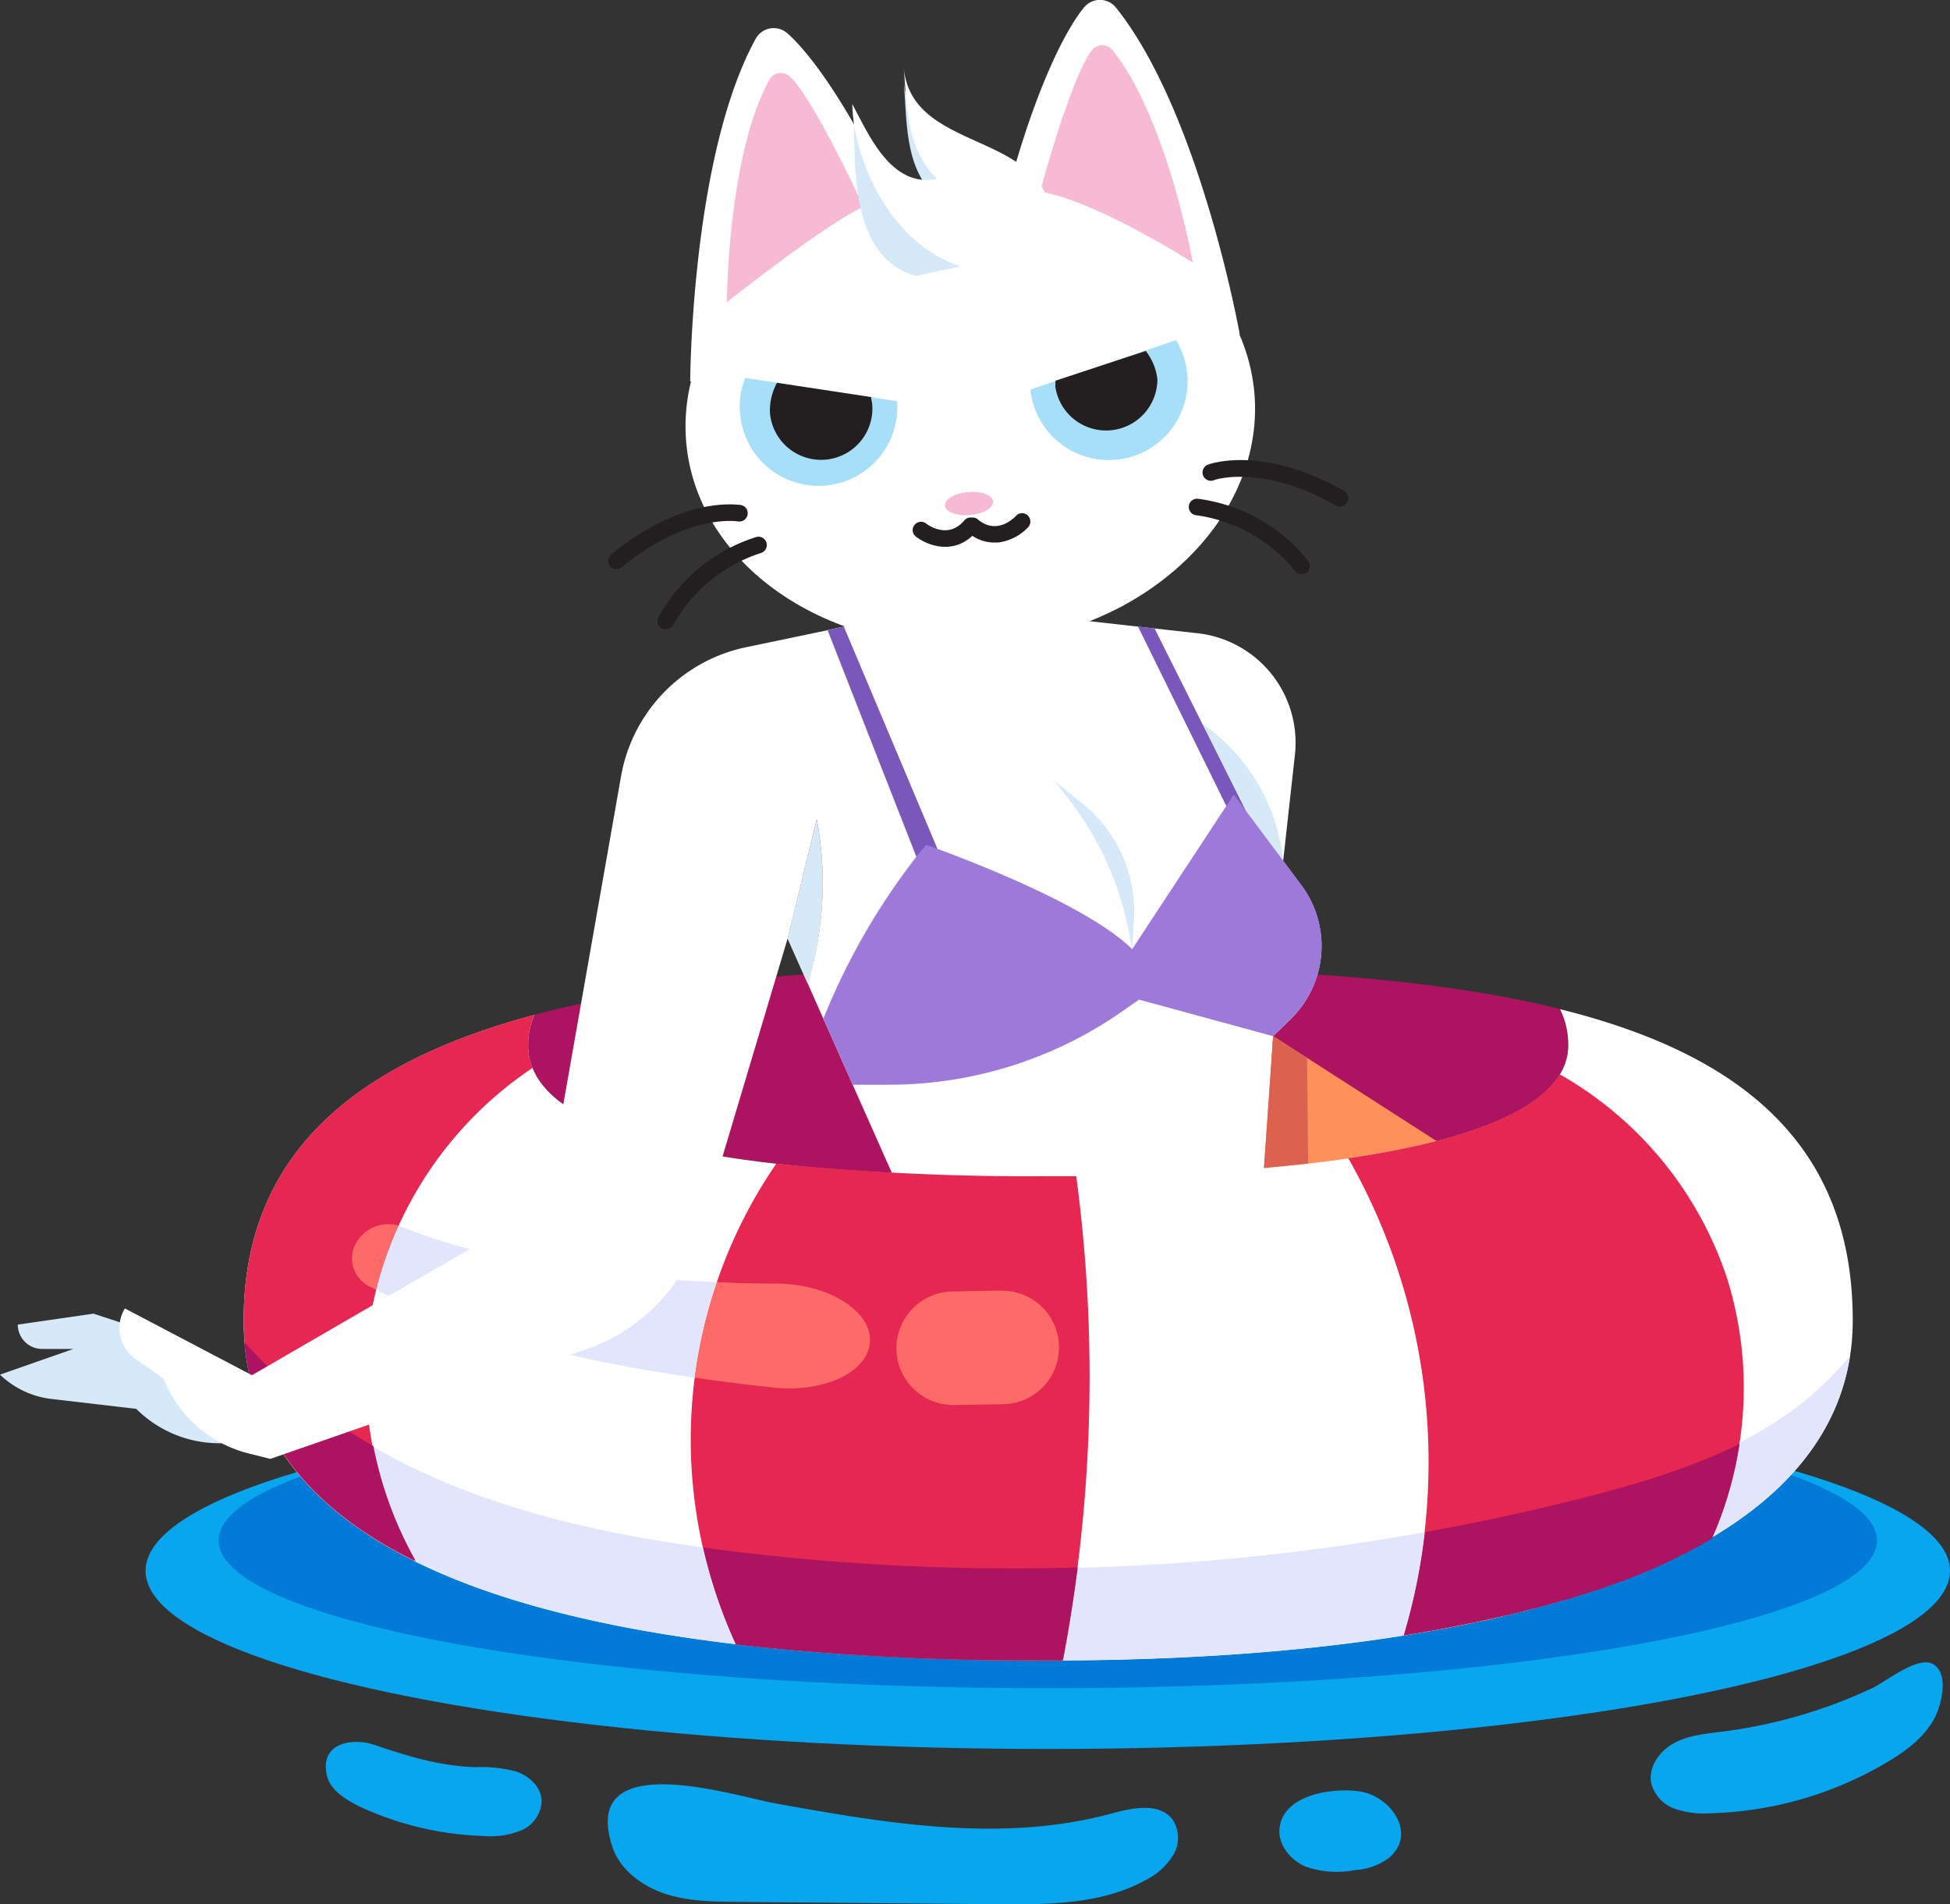 <svg xmlns="http://www.w3.org/2000/svg" width="276.31" height="269.83" viewBox="0 0 276.31 269.83"><rect x="0" y="0" width="276.31" height="269.83" fill="#333333" stroke="none"/><defs><style>.cls-1{fill:#09a6f0;}.cls-2{fill:#017bd7;}.cls-3{fill:#ac1360;}.cls-4{fill:#fd905b;}.cls-5{fill:#fff;}.cls-6{fill:#dc624f;}.cls-7{fill:#d5e9f8;}.cls-8{fill:#7957bb;}.cls-9{fill:#9d79da;}.cls-10{fill:#e52752;}.cls-11{fill:#e3e5fd;}.cls-12{fill:#fd6a67;}.cls-13{fill:#fbc232;}.cls-14{fill:#231f20;}.cls-15{fill:#a7dff8;}.cls-16{fill:#f7bad5;}</style></defs><g id="Layer_2" data-name="Layer 2"><g id="PRINT_1" data-name="PRINT 1"><ellipse class="cls-1" cx="148.47" cy="222.58" rx="127.84" ry="25.24"/><ellipse class="cls-2" cx="148.47" cy="218.28" rx="117.5" ry="20.93"/><path class="cls-1" d="M67.37,250.4a19.48,19.48,0,0,1,5.76.61c1.83.62,3.52,2.16,3.62,4.09a4.74,4.74,0,0,1-2.89,4.26,11.62,11.62,0,0,1-5.34.79A44.87,44.87,0,0,1,51,256c-2-1-4.21-2.3-4.7-4.5-1-4.65,3.8-5.29,6.79-4.25C57.84,248.87,62.32,250.24,67.37,250.4Z"/><path class="cls-1" d="M86.7,261.46c1,3.35,4.14,5.73,7.47,6.85s6.9,1.15,10.4,1.18l37,.33c7.12.06,14.61,0,20.82-3.45a9.6,9.6,0,0,0,3.88-3.56,4.73,4.73,0,0,0-.13-5c-1.89-2.46-5.7-1.64-8.69-.83-15.54,4.21-32,1.37-47.87-1.5C103.92,254.42,82.33,247.5,86.7,261.46Z"/><path class="cls-1" d="M181.31,259.05c-.25,2.34,1.54,4.53,3.7,5.44a13.4,13.4,0,0,0,7,.49,8.92,8.92,0,0,0,4.86-1.77c4-3.52.06-8.73-4.17-9.37C188.83,253.27,181.83,254.26,181.31,259.05Z"/><path class="cls-1" d="M244.1,245.36c-2.36.3-4.8.5-6.89,1.63s-3.74,3.48-3.21,5.79a5.31,5.31,0,0,0,3.41,3.55,13.07,13.07,0,0,0,5.06.6,51.75,51.75,0,0,0,24.77-7.14c2.65-1.55,5.23-3.43,6.75-6.1,1.05-1.83,2.34-6.61-.16-7.93-2.14-1.13-6.64,2.55-8.55,3.45A71.2,71.2,0,0,1,244.1,245.36Z"/><path class="cls-3" d="M148.53,166.67c40.7,0,73.69-5.23,73.69-18.6a11.41,11.41,0,0,0-1.16-5.09c-19.71-4.91-45-5.95-72.53-5.95s-53.07,1.5-72.82,6.77a10.58,10.58,0,0,0-.87,4.27C74.84,162.37,107.84,166.67,148.53,166.67Z"/><path class="cls-4" d="M115.73,116.11a48.77,48.77,0,0,1-1.28,23.27L111.6,133Z"/><path class="cls-5" d="M182.9,144.38l-2.5,2.44-1.31,22-51.41.31-6.86-15.44-4.16-9.36a95.33,95.33,0,0,1,13.18-22.94L117.27,89.27l2.3-.48,10.11-2.12.09-17.26,1.45.32,18.33,4,1.77,10.76.53,3.25,9.4,1.05,2.34.26,6.11.68A15.61,15.61,0,0,1,183.48,107l-1.66,15,2.58,3.45A14.41,14.41,0,0,1,182.9,144.38Z"/><path class="cls-6" d="M151.32,84.48c-10,.24-18.45-10.83-20.1-14.75l18.33,4Z"/><path class="cls-7" d="M114.45,139.38,111.6,133l4.13-16.85A48.77,48.77,0,0,1,114.45,139.38Z"/><path class="cls-7" d="M181.82,122l-5.28-7.06-6.22-12.43.78.58A26.86,26.86,0,0,1,181.82,122Z"/><path class="cls-7" d="M160.43,134.49l-.43-2.27a44.32,44.32,0,0,0-8.26-18.58l-2.31-3,4.15,3.4a19.49,19.49,0,0,1,7.1,16.2Z"/><polygon class="cls-8" points="163.6 89.05 176.54 114.9 174.11 114.9 161.25 88.78 163.6 89.05"/><polygon class="cls-8" points="133.59 122.08 130.39 122.79 129.84 121.4 117.27 89.27 119.57 88.79 132.84 120.29 133.59 122.08"/><path class="cls-9" d="M182.9,144.38l-2.5,2.44-19-5.18-2.27,1.59A57.74,57.74,0,0,1,126,153.7h-5.17l-4.16-9.36a95.33,95.33,0,0,1,13.18-22.94c.45-.57.91-1.13,1.38-1.69l1.62.58c5.2,1.91,21.46,8.18,27.58,14.2l13.34-20.3,1.05-1.6,1.73,2.31,5.28,7.06,2.58,3.45A14.41,14.41,0,0,1,182.9,144.38Z"/><path class="cls-7" d="M28.55,191.14l-15.31-5L2.52,187.69h0A3.45,3.45,0,0,0,6,191.14H10.4L0,194.78H0a12.63,12.63,0,0,0,7.31,3.45l12,1.4h0a16.68,16.68,0,0,0,13.65,4.77l2.43-.28Z"/><polygon class="cls-4" points="180.4 146.81 208.54 164.88 179.1 168.83 179.1 165.49 180.4 146.81"/><polygon class="cls-6" points="180.4 146.81 179.1 165.49 179.1 168.83 185.39 167.98 185.21 149.9 180.4 146.81"/><path class="cls-5" d="M221.06,143a11.41,11.41,0,0,1,1.16,5.09c0,13.37-33,18.6-73.69,18.6s-73.69-4.3-73.69-18.6a10.58,10.58,0,0,1,.87-4.27c-25.16,6.72-41.18,19.56-41.18,43.26,0,37.06,51,48.21,114,48.21s114-13.56,114-48.21C262.53,162,246.39,149.28,221.06,143Z"/><path class="cls-10" d="M52.28,187.89a53.57,53.57,0,0,1,23.19-36.58,8.58,8.58,0,0,1-.63-3.24,10.58,10.58,0,0,1,.87-4.27c-25.16,6.72-41.18,19.56-41.18,43.26,0,15.63,9.08,26.65,24.29,34.17A53.36,53.36,0,0,1,52.28,187.89Z"/><path class="cls-10" d="M152.5,166.66h-4A353.13,353.13,0,0,1,110,164.88,69.1,69.1,0,0,0,104.27,233a379.2,379.2,0,0,0,44.26,2.31h2.05A214.31,214.31,0,0,0,152.5,166.66Z"/><path class="cls-10" d="M244.79,181.34A52,52,0,0,0,221,152.22c-3.5,5.8-14.53,9.64-29.95,11.9a87.13,87.13,0,0,1,7.84,67.61c17.62-2.81,32.66-7.36,43.69-13.93A52,52,0,0,0,244.79,181.34Z"/><path class="cls-11" d="M56.88,173.82l-.41-.14a52.32,52.32,0,0,0-3.19,9.08c10.44,5.17,25.14,9.56,45.16,12.45a69.34,69.34,0,0,1,3.16-13.54C81.91,180.89,67.27,178,56.88,173.82Z"/><path class="cls-12" d="M50.39,176.25a4.42,4.42,0,0,0,1.9,6l1,.49a52.32,52.32,0,0,1,3.19-9.08A5.24,5.24,0,0,0,50.39,176.25Z"/><path class="cls-12" d="M109.87,196.64c7,.66,13.23-2.24,13.4-6.61s-6-8.09-13.15-8.15q-4.41,0-8.52-.21a69.34,69.34,0,0,0-3.16,13.54q5.32.78,11.17,1.4Z"/><path class="cls-12" d="M141.91,182.86,135,183a8,8,0,0,0,.12,16.08h.13l6.9-.11a8,8,0,0,0-.26-16.08Z"/><path class="cls-13" d="M36.44,198.65l-.18-.51Z"/><path class="cls-13" d="M35.15,193.86l-.09-.52Z"/><path class="cls-13" d="M35.46,195.32c0-.1-.05-.21-.07-.31C35.41,195.11,35.43,195.22,35.46,195.32Z"/><path class="cls-13" d="M35.94,197.13c0-.13-.08-.25-.11-.38C35.86,196.88,35.91,197,35.94,197.13Z"/><path class="cls-13" d="M37.53,201.37l-.21-.49Z"/><path class="cls-13" d="M37,200l-.21-.52Z"/><path class="cls-13" d="M41.6,208l-.35-.45Z"/><path class="cls-13" d="M40.72,206.83c-.12-.16-.23-.31-.33-.47C40.49,206.52,40.6,206.67,40.72,206.83Z"/><path class="cls-13" d="M43.51,210.25l-.16-.18Z"/><path class="cls-13" d="M38.16,202.67l-.19-.39Z"/><path class="cls-13" d="M39.87,205.59l-.28-.44Z"/><path class="cls-13" d="M39,204.15l-.14-.23Z"/><path class="cls-13" d="M42.53,209.14l-.33-.4Z"/><path class="cls-13" d="M34.59,189.17c0-.17,0-.34,0-.51C34.57,188.83,34.59,189,34.59,189.17Z"/><path class="cls-13" d="M34.72,190.81l-.06-.58Z"/><path class="cls-13" d="M34.91,192.36c0-.19-.06-.38-.08-.57C34.85,192,34.88,192.17,34.91,192.36Z"/><path class="cls-13" d="M213.12,229c-1.48.35-3,.68-4.51,1C210.14,229.63,211.64,229.3,213.12,229Z"/><path class="cls-13" d="M217.55,227.83c-1.42.38-2.86.75-4.33,1.1C214.69,228.58,216.13,228.21,217.55,227.83Z"/><path class="cls-13" d="M221.82,226.62c-1.36.41-2.75.8-4.16,1.18C219.07,227.42,220.46,227,221.82,226.62Z"/><path class="cls-13" d="M142.68,235.24l-2.42,0Z"/><path class="cls-13" d="M208.54,230c-1.55.32-3.11.63-4.7.92C205.43,230.6,207,230.29,208.54,230Z"/><path class="cls-13" d="M225.91,225.3c-1.29.44-2.62.87-4,1.28C223.29,226.17,224.62,225.74,225.91,225.3Z"/><path class="cls-13" d="M145.59,235.26h0Z"/><path class="cls-13" d="M242.61,217.8c-.65.39-1.32.77-2,1.15C241.29,218.57,242,218.19,242.61,217.8Z"/><path class="cls-13" d="M44.89,211.66l-.36-.35Z"/><path class="cls-13" d="M233.57,222.38c-1.17.5-2.37,1-3.6,1.46C231.2,223.37,232.4,222.88,233.57,222.38Z"/><path class="cls-13" d="M229.83,223.89c-1.23.47-2.49.93-3.78,1.37C227.34,224.82,228.6,224.36,229.83,223.89Z"/><path class="cls-13" d="M237.11,220.76c-1.1.53-2.23,1.05-3.39,1.55C234.88,221.81,236,221.29,237.11,220.76Z"/><path class="cls-13" d="M240.45,219c-1,.56-2.09,1.11-3.18,1.64C238.36,220.15,239.42,219.6,240.45,219Z"/><path class="cls-13" d="M48.44,214.78l-.46-.37Z"/><path class="cls-13" d="M51.37,216.92l-.39-.27Z"/><path class="cls-13" d="M49.7,215.74l-.38-.28Z"/><path class="cls-13" d="M47.23,213.79l-.47-.4Z"/><path class="cls-13" d="M139.78,235.19l-2.45-.05Z"/><path class="cls-13" d="M46.06,212.76c-.15-.13-.3-.26-.44-.4C45.76,212.5,45.91,212.63,46.06,212.76Z"/><path class="cls-13" d="M134.05,235.06l-2.76-.09Z"/><path class="cls-13" d="M136.9,235.14l-2.55-.07Z"/><path class="cls-13" d="M52.87,217.9l-.54-.35Z"/><path class="cls-13" d="M54.32,218.79l-.59-.36Z"/><path class="cls-13" d="M57.3,220.45l-.54-.29Z"/><path class="cls-13" d="M55.79,219.64l-.59-.34Z"/><path class="cls-11" d="M99.63,219.27c-14.4-2-28.74-5.18-41.75-11.59-1.72-.85-3.42-1.76-5.08-2.73a54.52,54.52,0,0,0,6,16.28c17.5,8.64,43.12,12.66,72.4,13.73-9.41-.34-18.44-1-26.95-2A70.55,70.55,0,0,1,99.63,219.27Z"/><path class="cls-11" d="M201.91,217.1a326.83,326.83,0,0,1-49.25,5.06q-.82,6.59-2.08,13.1c19.29-.09,37.41-1.47,53.23-4.37-1.6.3-3.23.57-4.88.84A84.93,84.93,0,0,0,201.91,217.1Z"/><path class="cls-11" d="M262.14,192.13a45.74,45.74,0,0,1-10.56,9.36q-2.46,1.59-5.06,2.92a52.38,52.38,0,0,1-3.9,13.39C253.51,211.31,260.49,202.84,262.14,192.13Z"/><path class="cls-9" d="M42.2,208.74c-.21-.24-.41-.49-.6-.74C41.79,208.25,42,208.5,42.2,208.74Z"/><path class="cls-9" d="M43.35,210.07c-.28-.3-.55-.61-.82-.93C42.8,209.46,43.07,209.77,43.35,210.07Z"/><path class="cls-9" d="M55.2,219.3l-.88-.51Z"/><path class="cls-9" d="M41.25,207.55l-.53-.72Z"/><path class="cls-9" d="M58.82,221.23h0l-1.52-.78Z"/><path class="cls-9" d="M34.66,190.19v0Z"/><path class="cls-9" d="M56.76,220.16l-1-.52Z"/><path class="cls-9" d="M40.39,206.36l-.52-.77Z"/><path class="cls-9" d="M49.32,215.46l-.88-.68Z"/><path class="cls-9" d="M52.33,217.55l-1-.63Z"/><path class="cls-9" d="M39.59,205.15c-.21-.33-.42-.66-.61-1C39.17,204.49,39.38,204.82,39.59,205.15Z"/><path class="cls-9" d="M48,214.41l-.75-.62Z"/><path class="cls-9" d="M51,216.65c-.44-.3-.86-.6-1.28-.91C50.12,216.05,50.54,216.35,51,216.65Z"/><path class="cls-9" d="M46.76,213.39l-.7-.63Z"/><path class="cls-9" d="M44.53,211.31c-.35-.35-.69-.7-1-1.06C43.84,210.61,44.18,211,44.53,211.31Z"/><path class="cls-9" d="M45.62,212.36l-.73-.7Z"/><path class="cls-9" d="M34.59,189.17c0,.34,0,.69.07,1h0C34.63,189.86,34.61,189.51,34.59,189.17Z"/><path class="cls-9" d="M53.73,218.43l-.86-.53Z"/><path class="cls-9" d="M35.83,196.75c-.14-.47-.26-.95-.37-1.43C35.57,195.8,35.69,196.28,35.83,196.75Z"/><path class="cls-9" d="M34.83,191.79c0-.33-.08-.65-.11-1C34.75,191.14,34.79,191.46,34.83,191.79Z"/><path class="cls-9" d="M34.57,188.66c0-.53,0-1.06,0-1.59C34.53,187.6,34.54,188.13,34.57,188.66Z"/><path class="cls-9" d="M35.06,193.34c-.05-.32-.11-.65-.15-1C35,192.69,35,193,35.06,193.34Z"/><path class="cls-9" d="M35.39,195c-.08-.38-.17-.76-.24-1.15C35.22,194.25,35.31,194.63,35.39,195Z"/><path class="cls-9" d="M38.84,203.92c-.23-.41-.46-.83-.68-1.25C38.38,203.09,38.61,203.51,38.84,203.92Z"/><path class="cls-9" d="M38,202.28c-.15-.3-.3-.6-.44-.91C37.67,201.68,37.82,202,38,202.28Z"/><path class="cls-9" d="M36.26,198.14c-.11-.33-.21-.67-.32-1C36.05,197.47,36.15,197.81,36.26,198.14Z"/><path class="cls-9" d="M36.75,199.52c-.11-.29-.21-.58-.31-.87C36.54,198.94,36.64,199.23,36.75,199.52Z"/><path class="cls-9" d="M37.32,200.88q-.2-.42-.36-.84Q37.13,200.46,37.32,200.88Z"/><path class="cls-3" d="M34.66,190.2v0l.06.58c0,.33.07.65.11,1s.05.38.08.57.1.66.15,1l.09.52c.07.39.16.77.24,1.15,0,.1,0,.21.07.31.11.48.23,1,.37,1.43,0,.13.08.25.11.38.11.34.21.68.32,1l.18.51c.1.29.2.58.31.87L37,200q.16.42.36.84l.21.49c.14.31.29.61.44.91l.19.39c.22.42.45.84.68,1.25l.14.23c.19.34.4.67.61,1l.28.44.52.77c.1.16.21.31.33.47l.53.72.35.45c.19.25.39.5.6.74l.33.4c.27.32.54.63.82.93l.16.18c.33.36.67.71,1,1.06l.36.35.73.7c.14.14.29.27.44.4l.7.63.47.4.75.62.46.37.88.68.38.28c.42.31.84.61,1.28.91l.39.27,1,.63.54.35.86.53.59.36.88.51.59.34,1,.52.54.29,1.52.78a54.52,54.52,0,0,1-6-16.28A72.74,72.74,0,0,1,34.66,190.2Z"/><path class="cls-9" d="M134.35,235.07h0Z"/><path class="cls-9" d="M131.29,235h0Z"/><path class="cls-9" d="M148.53,235.27h0Z"/><path class="cls-9" d="M144.05,235.25h0Z"/><path class="cls-9" d="M150.58,235.26Z"/><path class="cls-9" d="M140.26,235.2h0Z"/><path class="cls-9" d="M137.33,235.14h0Z"/><path class="cls-3" d="M103.17,219.74l-3.54-.47A70.55,70.55,0,0,0,104.27,233c8.51,1,17.54,1.66,27,2h.07l2.76.09h.3l2.55.07h.43l2.45.05h.48l2.42,0h7.9q1.24-6.51,2.08-13.1A326.21,326.21,0,0,1,103.17,219.74Z"/><polygon class="cls-9" points="242.62 217.8 242.62 217.8 242.61 217.8 242.62 217.8"/><path class="cls-9" d="M217.66,227.8l-.11,0Z"/><path class="cls-9" d="M213.22,228.93l-.1,0Z"/><path class="cls-9" d="M240.61,219l-.16.09Z"/><path class="cls-9" d="M233.72,222.31l-.15.07Z"/><path class="cls-9" d="M230,223.84l-.14,0Z"/><path class="cls-9" d="M237.27,220.68l-.16.08Z"/><path class="cls-9" d="M226.05,225.26l-.14,0Z"/><path class="cls-9" d="M221.94,226.58l-.12,0Z"/><path class="cls-9" d="M208.61,230l-.07,0Z"/><path class="cls-9" d="M203.84,230.89h0Z"/><path class="cls-3" d="M223.05,212.57q-10.49,2.61-21.14,4.53a84.93,84.93,0,0,1-3,14.63c1.65-.27,3.28-.54,4.88-.84h0c1.59-.29,3.15-.6,4.7-.92l.07,0c1.53-.32,3-.65,4.51-1l.1,0c1.47-.35,2.91-.72,4.33-1.1l.11,0c1.41-.38,2.8-.77,4.16-1.18l.12,0c1.35-.41,2.68-.84,4-1.28l.14,0c1.29-.44,2.55-.9,3.78-1.37l.14,0c1.23-.47,2.43-1,3.6-1.46l.15-.07c1.16-.5,2.29-1,3.39-1.55l.16-.08c1.09-.53,2.15-1.08,3.18-1.64l.16-.09c.68-.38,1.35-.76,2-1.15h0a52.38,52.38,0,0,0,3.9-13.39C239.17,208.19,231.1,210.56,223.05,212.57Z"/><path class="cls-5" d="M129.84,121.4a95.33,95.33,0,0,0-13.18,22.94l-2.21-5a48.77,48.77,0,0,0,1.28-23.27L111.6,133,99.26,174.33a25.53,25.53,0,0,1-16.1,16.82L38.3,206.72,35.44,206a17.58,17.58,0,0,1-12.27-10.66l-4-2.8a5.34,5.34,0,0,1-1.47-7.14l18,9.46,41.61-24.11L88,110a22.71,22.71,0,0,1,17.71-18.29l11.55-2.41Z"/><g id="Layer_2-2" data-name="Layer 2-2"><path class="cls-5" d="M175.53,47.28l.14.09S170.06,16,158.14,1.09A2.91,2.91,0,0,0,153.65,1c-2.76,3.3-7,11.86-10.76,25.86a49.49,49.49,0,0,0-8.25.05,50.66,50.66,0,0,0-8.14,1.37c-6.11-13.14-11.77-20.84-15-23.62a2.92,2.92,0,0,0-4.42.83c-9.17,16.7-9.28,48.61-9.28,48.61l.13-.11a26.57,26.57,0,0,0-.7,8.64c1.07,12.28,10.57,22.2,23.66,26.54A49.38,49.38,0,0,0,159,85.9c12.15-6.54,19.8-18,18.74-30.24a26.64,26.64,0,0,0-2.17-8.38Z"/><path class="cls-14" d="M87.44,80.65a1.19,1.19,0,0,1-1-.43,1.18,1.18,0,0,1,.17-1.66c10.3-8.43,18.05-7,18.38-7a1.18,1.18,0,0,1-.44,2.32c-.09,0-7.09-1.18-16.45,6.49a1.15,1.15,0,0,1-.65.26Z"/><path class="cls-14" d="M94.44,89.18a1.19,1.19,0,0,1-.66-.13,1.16,1.16,0,0,1-.49-1.58,24.06,24.06,0,0,1,13.88-11.38,1.18,1.18,0,0,1,.61,2.28,22,22,0,0,0-12.4,10.2,1.21,1.21,0,0,1-.94.61Z"/><path class="cls-14" d="M189.94,71.76a1,1,0,0,1-.67-.16C178.72,65.67,172,68,172,68.05a1.18,1.18,0,0,1-.84-2.21c.31-.11,7.71-2.82,19.31,3.71a1.19,1.19,0,0,1-.48,2.21Z"/><path class="cls-14" d="M184.52,81.37a1.2,1.2,0,0,1-1-.45,21.85,21.85,0,0,0-14-7.91,1.17,1.17,0,1,1,.2-2.34,23.91,23.91,0,0,1,15.64,8.81,1.17,1.17,0,0,1-.83,1.89Z"/><path class="cls-15" d="M127.12,56.83a11.16,11.16,0,0,1-22.26,1.71,10.91,10.91,0,0,1,.73-5l21.53,3.31Z"/><path class="cls-14" d="M123.43,56.26c0,.24.14.73.16,1a7.27,7.27,0,1,1-14.49,1.25,8.18,8.18,0,0,1,1-4.27Z"/><path class="cls-15" d="M146,55.2a11.17,11.17,0,1,0,20.64-7L146,55.2Z"/><path class="cls-14" d="M149.57,53.89c0,.25-.07.85,0,1.1A7.27,7.27,0,0,0,164,53.73a8,8,0,0,0-1.65-4l-12.78,4.21Z"/><path class="cls-14" d="M141.36,76.86a5.65,5.65,0,0,1-3.58-.94c-2.91,2.71-6.45,1.32-8,.11a1.15,1.15,0,0,1-.2-1.64,1.18,1.18,0,0,1,1.65-.21c.3.24,3.14,2.26,5.4-.43a1.21,1.21,0,0,1,.8-.42l.27,0a1.17,1.17,0,0,1,.86.27c2.69,2.27,5.14-.21,5.4-.5a1.16,1.16,0,0,1,1.66-.07,1.19,1.19,0,0,1,.08,1.66,7.1,7.1,0,0,1-4.33,2.19Z"/><ellipse class="cls-16" cx="137.3" cy="71.35" rx="3.43" ry="1.63" transform="translate(-5.65 12.14) rotate(-4.96)"/><path class="cls-16" d="M103,42.83s.07-20.68,6-31.51a1.88,1.88,0,0,1,2.86-.53c2.13,1.8,6.53,10,10.51,18.53,0,0-3.64,1.15-19.39,13.51Z"/><path class="cls-16" d="M169,37.1s-3.63-20.36-11.36-30a1.89,1.89,0,0,0-2.91,0c-1.79,2.14-4.92,11-7.34,20.08,0,0,5.89.32,21.61,10Z"/><path class="cls-7" d="M147.22,35.41c2.57-14.55-18.47-10.3-19.22-24.53.57,6,0,12.53,4.54,17C126,29.28,123.13,20.56,121,16.56c.1,7.8-.29,20,8.77,22.54"/><path class="cls-5" d="M148.94,35.26C151.72,17.2,128.72,23.19,128,9c.58,6,.25,11.83,4.77,16.35-6.59,1.36-9.81-6.59-12-10.6.11,7.8,5.7,21.64,18,23.62"/></g></g></g></svg>